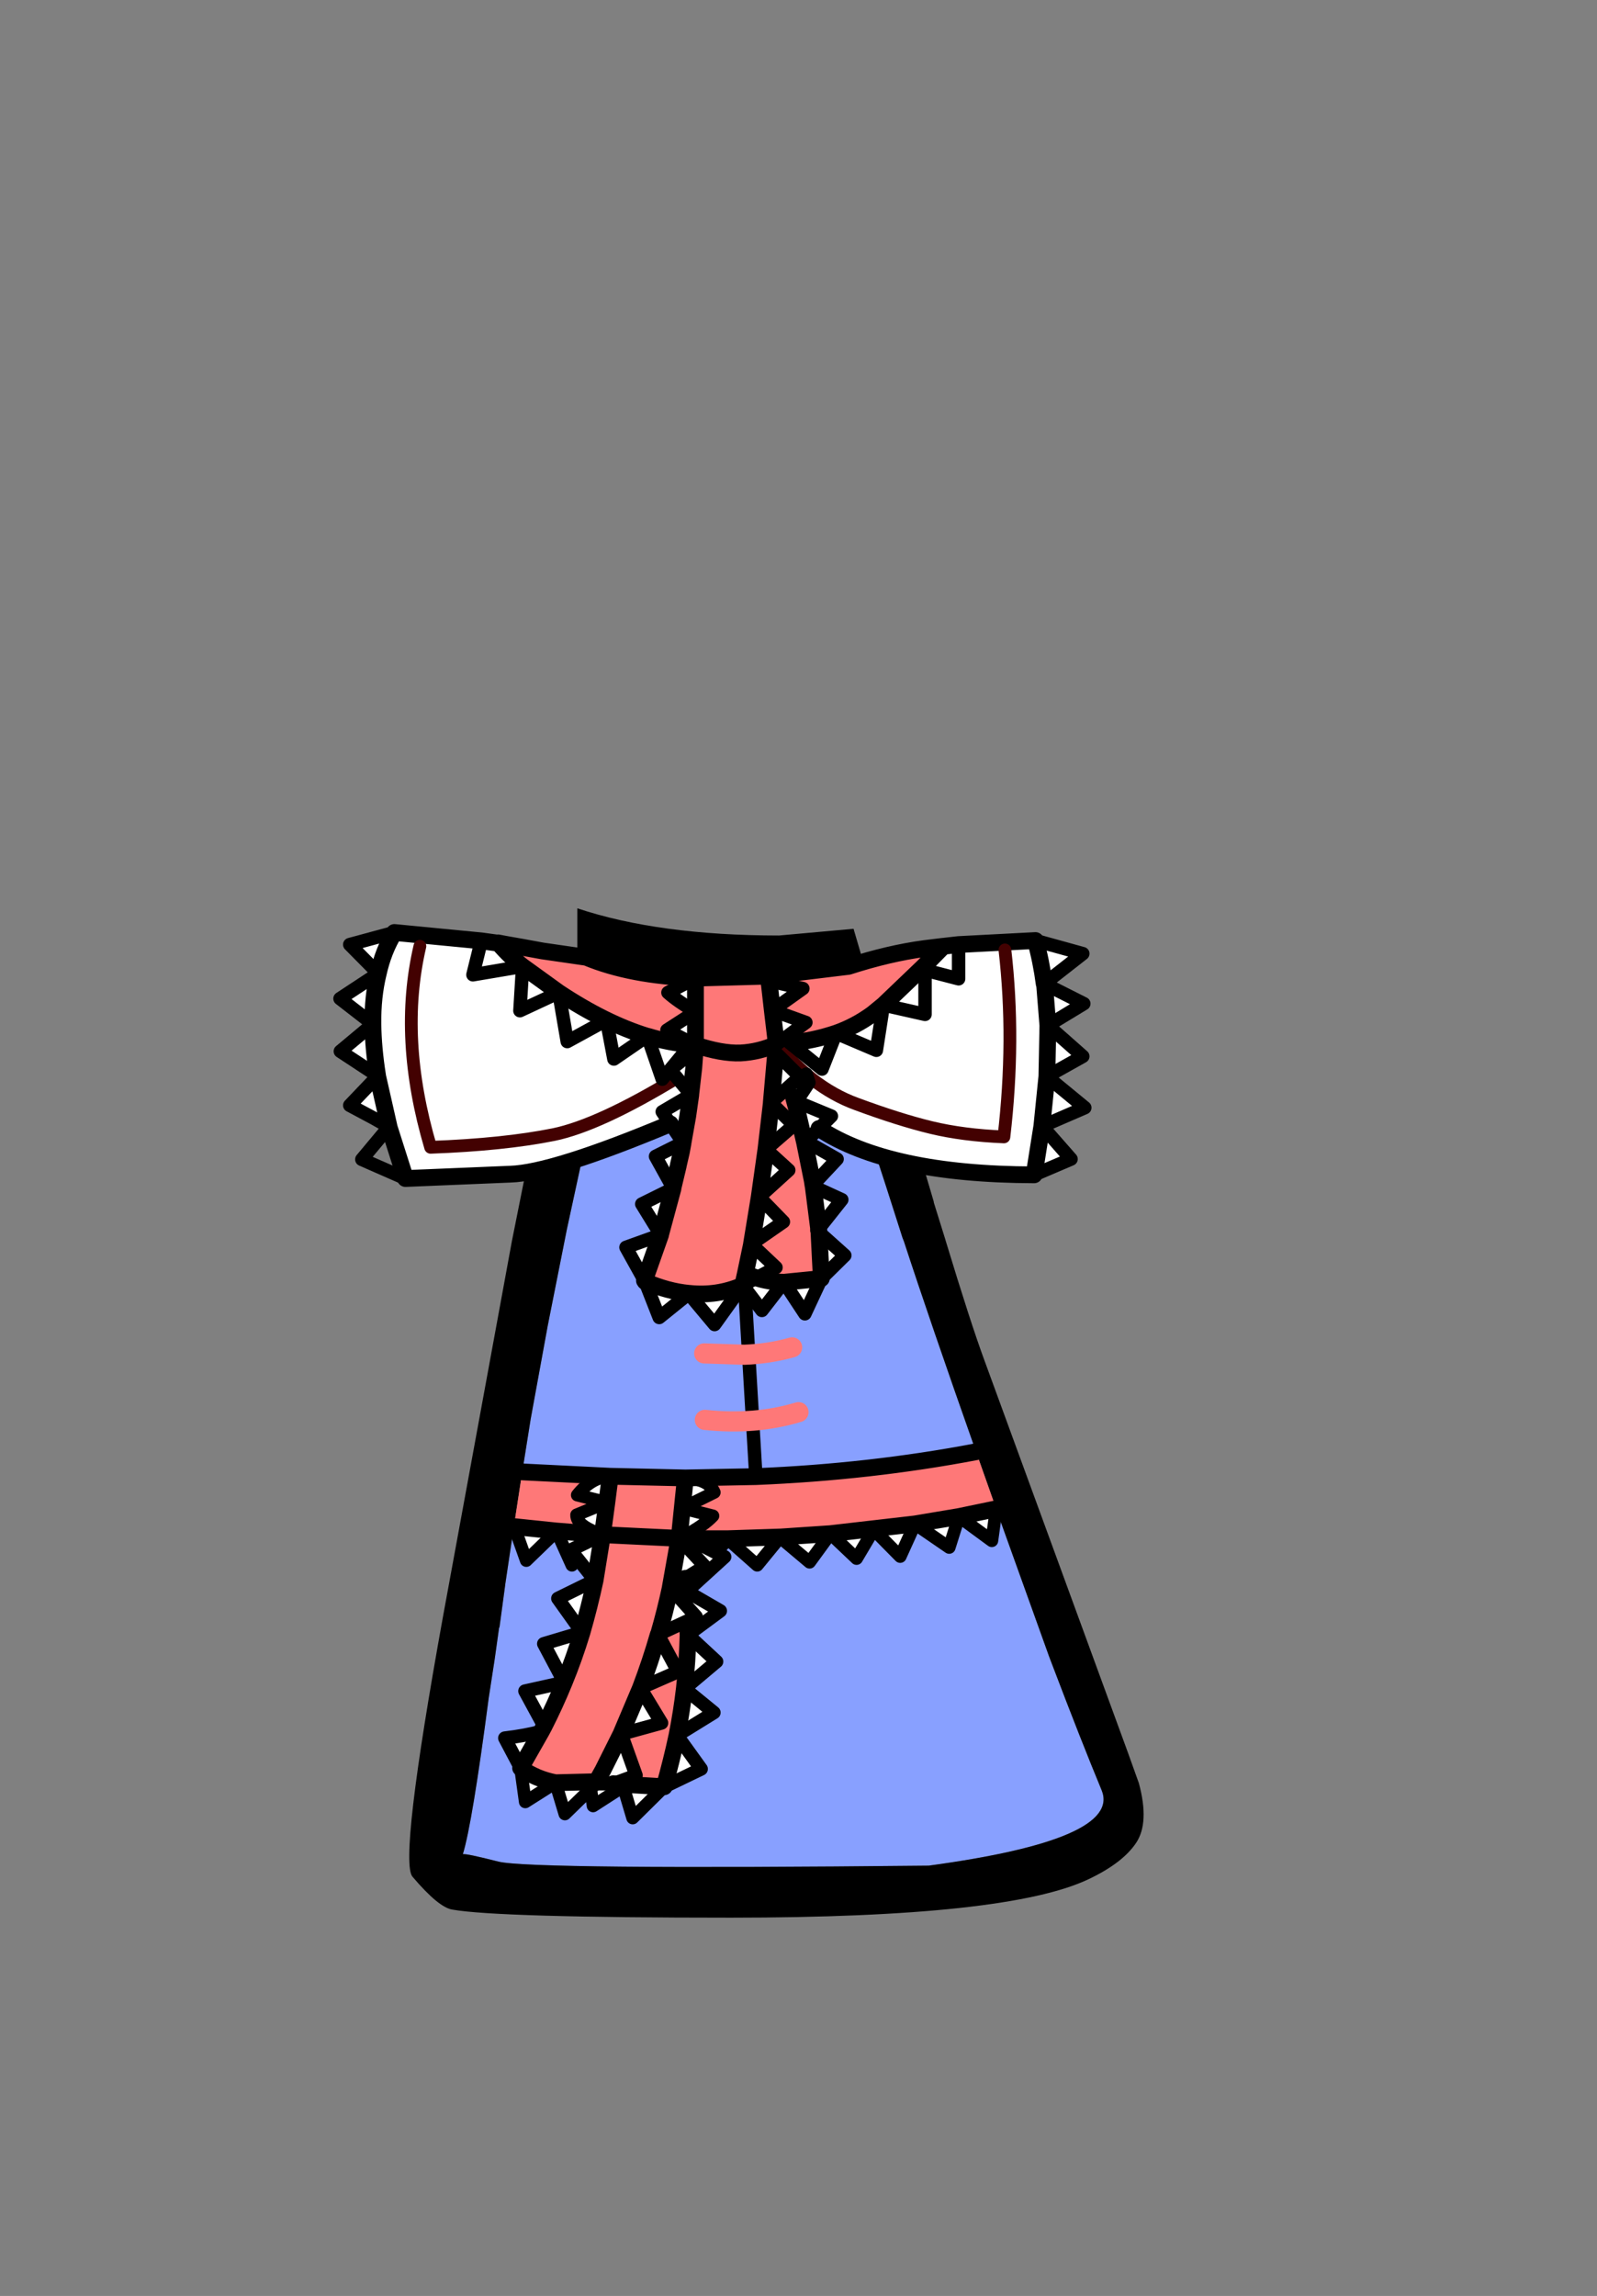 <?xml version="1.0" encoding="UTF-8" standalone="no"?>
<svg xmlns:xlink="http://www.w3.org/1999/xlink" height="342.0px" width="237.9px" xmlns="http://www.w3.org/2000/svg">
  <rect width="100%" height="100%" fill="#808080" stroke="none"/>
  <g transform="matrix(1, 0, 0, 1, 118.05, 273.9)">
    <use height="150.35" transform="matrix(1.0, 0.0, 0.0, 1.0, -68.4, -138.6)" width="120.7" xlink:href="#shape0"/>
  </g>
  <defs>
    <g id="shape0" transform="matrix(1, 0, 0, 1, 68.4, 138.6)">
      <path d="M-9.75 -126.85 L5.15 -128.1 Q5.3 -124.35 12.7 -101.0 L14.0 -97.0 16.4 -89.5 16.6 -89.0 Q20.45 -77.2 27.35 -57.65 11.6 -54.65 -5.45 -53.95 L-9.75 -126.85 -5.45 -53.95 -15.95 -53.75 -27.15 -54.0 -40.25 -54.65 -39.0 -62.5 -36.45 -76.45 -33.6 -90.8 -31.5 -100.5 -26.25 -128.3 Q-19.65 -126.8 -12.75 -126.8 L-9.75 -126.85 M30.35 -49.1 L38.25 -27.1 38.65 -26.05 Q43.0 -14.6 46.05 -7.25 49.1 0.1 20.3 4.0 -38.95 4.6 -43.8 3.4 -48.7 2.15 -49.1 2.3 -47.7 -2.25 -45.25 -20.95 L-44.35 -26.8 -43.7 -31.45 -43.7 -31.5 -43.65 -31.45 -42.8 -37.75 -42.8 -37.8 -41.5 -46.5 -41.45 -46.5 -39.65 -41.45 -35.15 -45.8 -35.15 -45.85 -32.85 -40.75 -31.95 -41.65 -29.45 -38.5 -34.95 -35.8 -31.35 -30.75 -37.05 -29.05 -34.0 -23.3 -39.85 -22.0 -37.0 -16.75 -37.4 -16.0 Q-39.85 -15.35 -42.85 -15.0 L-40.5 -10.55 -39.8 -5.5 -35.3 -8.35 -33.9 -3.7 -30.05 -7.45 -29.7 -4.9 -25.2 -7.8 -23.8 -3.1 -19.1 -7.75 -13.6 -10.4 -17.2 -15.4 -11.7 -18.8 -16.1 -22.4 -16.05 -22.4 -11.3 -26.4 -15.55 -30.35 -15.55 -30.4 -10.75 -33.95 -15.75 -36.85 -10.1 -42.0 -11.35 -42.6 -9.65 -44.65 -5.25 -40.75 -1.85 -44.9 2.55 -41.2 5.65 -45.45 9.55 -41.75 12.1 -46.05 16.05 -42.05 18.25 -46.9 23.35 -43.4 24.8 -48.0 29.7 -44.4 30.35 -49.1" fill="#88a0ff" fill-rule="evenodd" stroke="none"/>
      <path d="M27.35 -57.65 Q20.45 -77.2 16.6 -89.0 L16.4 -89.5 14.0 -97.0 12.7 -101.0 Q5.3 -124.35 5.15 -128.1 L-9.75 -126.85 -12.75 -126.8 Q-19.65 -126.8 -26.25 -128.3 L-31.5 -100.5 -33.6 -90.8 -36.45 -76.45 -39.0 -62.5 -40.25 -54.65 -41.5 -46.5 -42.8 -37.8 -42.8 -37.75 -43.65 -31.45 -43.7 -31.5 -43.7 -31.45 -44.35 -26.8 -45.25 -20.95 Q-47.7 -2.25 -49.1 2.3 -48.7 2.15 -43.8 3.4 -38.95 4.6 20.3 4.0 49.1 0.1 46.05 -7.25 43.0 -14.6 38.65 -26.05 L38.25 -27.1 30.35 -49.1 30.35 -49.15 30.35 -49.1 30.35 -49.15 27.35 -57.65 M19.25 -101.0 L21.05 -94.9 21.05 -94.8 22.7 -89.5 22.85 -89.0 Q26.55 -76.8 28.6 -71.25 L49.95 -12.9 51.6 -8.3 Q53.2 -2.4 51.2 0.6 49.2 3.6 44.15 6.0 32.15 11.75 -9.15 11.75 -43.85 11.75 -50.65 10.55 -52.7 10.25 -56.6 5.65 -58.65 3.3 -52.05 -33.15 L-41.8 -89.0 -40.2 -97.0 Q-34.85 -123.55 -32.05 -131.9 L-32.05 -138.6 Q-19.9 -134.55 -2.0 -134.55 L9.1 -135.55 16.65 -109.8 19.25 -101.0" fill="#000000" fill-rule="evenodd" stroke="none"/>
      <path d="M30.35 -49.1 L29.7 -44.4 24.8 -48.0 23.35 -43.4 18.25 -46.9 16.05 -42.05 12.1 -46.05 9.55 -41.75 5.65 -45.45 2.55 -41.2 -1.85 -44.9 -5.25 -40.75 -9.65 -44.65 -9.6 -44.7 -1.85 -44.95 -1.8 -44.95 5.65 -45.45 18.25 -46.9 24.8 -48.0 30.35 -49.15 30.35 -49.1 M-11.35 -42.6 L-10.1 -42.0 -15.75 -36.85 -10.75 -33.95 -15.55 -30.4 -15.6 -31.45 -15.55 -30.4 -15.6 -30.4 -15.65 -32.45 -14.35 -33.1 -18.2 -37.4 -14.35 -33.1 -15.65 -32.45 -19.95 -30.45 Q-18.95 -33.9 -18.2 -37.4 L-18.2 -37.45 -15.95 -38.8 -18.2 -37.45 -16.9 -44.75 -15.45 -44.7 -11.35 -42.6 M-15.55 -30.35 L-11.3 -26.4 -16.05 -22.4 -16.1 -22.4 -11.7 -18.8 -17.2 -15.4 -13.6 -10.4 -19.1 -7.75 -23.8 -3.1 -25.2 -7.8 -29.7 -4.9 -30.05 -7.45 -33.9 -3.7 -35.3 -8.35 -39.8 -5.5 -40.5 -10.55 -42.85 -15.0 Q-39.85 -15.35 -37.4 -16.0 L-40.5 -10.55 Q-38.2 -8.9 -35.3 -8.35 L-29.2 -8.5 -28.25 -10.2 -25.55 -15.6 -22.65 -22.45 Q-21.15 -26.4 -20.0 -30.4 L-17.05 -24.9 -22.65 -22.45 -19.5 -17.25 -25.5 -15.6 -23.3 -9.45 -26.7 -8.2 -19.1 -7.75 Q-18.0 -11.65 -17.2 -15.4 -16.5 -18.95 -16.1 -22.4 -15.65 -26.45 -15.55 -30.35 M-37.0 -16.75 L-39.85 -22.0 -34.0 -23.3 -37.05 -29.05 -31.35 -30.75 -34.95 -35.8 -29.45 -38.5 -31.95 -41.65 -32.85 -40.75 -35.15 -45.85 -35.2 -45.85 -35.15 -45.8 -39.65 -41.45 -41.45 -46.5 -35.2 -45.85 -28.3 -45.3 Q-32.2 -46.6 -32.15 -48.25 L-27.65 -50.1 -32.05 -51.2 Q-29.9 -53.9 -27.15 -54.0 L-27.65 -50.1 -28.3 -45.3 -29.4 -38.5 Q-30.25 -34.55 -31.35 -30.75 -32.5 -26.95 -34.0 -23.3 -35.35 -20.0 -37.0 -16.75 M-16.8 -45.45 L-15.95 -53.75 Q-12.45 -53.55 -11.65 -51.6 L-16.4 -49.25 -11.85 -48.1 Q-13.2 -46.65 -16.15 -45.1 L-16.8 -45.45 M-15.95 -38.8 L-13.05 -40.6 -16.9 -44.75 -13.05 -40.6 -15.95 -38.8 -15.8 -36.9 -15.95 -38.8 M-15.75 -36.85 L-15.8 -36.9 -15.85 -36.9 -15.8 -36.85 -15.75 -36.85 M-15.6 -31.45 L-15.6 -30.4 -15.6 -31.45 M-29.25 -8.2 L-26.7 -8.2 -29.25 -8.2 -30.05 -7.45 -29.25 -8.2 M-31.95 -41.65 L-33.05 -43.0 -28.3 -45.3 -33.05 -43.0 -31.95 -41.65" fill="#ffffff" fill-rule="evenodd" stroke="none"/>
      <path d="M-5.45 -53.95 Q11.6 -54.65 27.35 -57.65 L30.35 -49.15 24.8 -48.0 18.25 -46.9 5.65 -45.45 -1.8 -44.95 -1.85 -44.95 -9.6 -44.7 -15.45 -44.7 -16.15 -45.1 Q-13.2 -46.65 -11.85 -48.1 L-16.4 -49.25 -11.65 -51.6 Q-12.45 -53.55 -15.95 -53.75 L-5.45 -53.95 M-41.5 -46.5 L-40.25 -54.65 -27.15 -54.0 -15.95 -53.75 -16.8 -45.45 -16.9 -44.75 -28.3 -45.3 -16.9 -44.75 -18.2 -37.45 -18.25 -37.45 -18.2 -37.4 Q-18.95 -33.9 -19.95 -30.45 L-15.65 -32.45 -15.6 -30.4 -15.55 -30.35 Q-15.65 -26.45 -16.1 -22.4 -16.5 -18.95 -17.2 -15.4 -18.0 -11.65 -19.1 -7.75 L-26.7 -8.2 -23.3 -9.45 -25.5 -15.6 -19.5 -17.25 -22.65 -22.45 -17.05 -24.9 -20.0 -30.4 -19.95 -30.45 -20.0 -30.45 -20.0 -30.4 Q-21.15 -26.4 -22.65 -22.45 L-25.55 -15.6 -28.25 -10.2 -29.2 -8.5 -35.3 -8.35 -35.3 -8.4 -35.3 -8.35 Q-38.2 -8.9 -40.5 -10.55 L-37.4 -16.0 Q-37.05 -16.1 -37.0 -16.75 -35.35 -20.0 -34.0 -23.3 -32.5 -26.95 -31.35 -30.75 -30.25 -34.55 -29.4 -38.5 L-28.3 -45.3 -35.2 -45.85 -41.45 -46.5 -41.5 -46.5 M-28.3 -45.3 L-27.65 -50.1 -27.15 -54.0 Q-29.9 -53.9 -32.05 -51.2 L-27.65 -50.1 -32.15 -48.25 Q-32.2 -46.6 -28.3 -45.3 M-15.8 -36.85 L-15.85 -36.9 -15.8 -36.9 -15.8 -36.85 -15.8 -36.9 -15.8 -36.85" fill="#fe7878" fill-rule="evenodd" stroke="none"/>
      <path d="M-5.45 -53.95 Q11.6 -54.65 27.35 -57.65 M-15.55 -30.4 L-15.55 -30.35 Q-15.65 -26.45 -16.1 -22.4 -16.5 -18.95 -17.2 -15.4 -18.0 -11.65 -19.1 -7.75 L-26.7 -8.2 M-37.4 -16.0 L-37.0 -16.75 Q-35.35 -20.0 -34.0 -23.3 -32.5 -26.95 -31.35 -30.75 -30.25 -34.55 -29.4 -38.5 L-28.3 -45.3 -16.9 -44.75 -16.8 -45.45 -15.95 -53.75 -5.45 -53.95 M-9.6 -44.7 L-1.85 -44.95 -1.8 -44.95 5.65 -45.45 18.25 -46.9 24.8 -48.0 30.35 -49.15 M-40.25 -54.65 L-27.15 -54.0 -15.95 -53.75 M-27.15 -54.0 L-27.65 -50.1 -28.3 -45.3 M-15.45 -44.7 L-9.6 -44.7 M-16.9 -44.75 L-15.45 -44.7 M-15.95 -38.8 L-15.8 -36.9 -15.8 -36.85 M-18.2 -37.45 L-18.2 -37.4 Q-18.95 -33.9 -19.95 -30.45 L-20.0 -30.4 Q-21.15 -26.4 -22.65 -22.45 L-25.55 -15.6 -28.25 -10.2 -29.2 -8.5 -35.3 -8.35 Q-38.2 -8.9 -40.5 -10.55 L-37.4 -16.0 M-15.6 -31.45 L-15.55 -30.4 M-18.2 -37.45 L-16.9 -44.75 M-41.45 -46.5 L-35.2 -45.85 -28.3 -45.3" fill="none" stroke="#000000" stroke-linecap="round" stroke-linejoin="round" stroke-width="2.5"/>
      <path d="M30.35 -49.15 L30.35 -49.1 29.7 -44.4 24.8 -48.0 23.35 -43.4 18.25 -46.9 16.05 -42.05 12.1 -46.05 9.55 -41.75 5.65 -45.45 2.55 -41.2 -1.85 -44.9 -5.25 -40.75 -9.65 -44.65 -11.35 -42.6 M-19.1 -7.75 L-23.8 -3.1 -25.2 -7.8 -29.7 -4.9 -30.05 -7.45 -33.9 -3.7 -35.3 -8.35 -39.8 -5.5 -40.5 -10.55 M-31.95 -41.65 L-32.85 -40.75 -35.15 -45.85 -35.15 -45.8 -39.65 -41.45 -41.45 -46.5 M-15.95 -53.75 Q-12.45 -53.55 -11.65 -51.6 L-16.4 -49.25 -11.85 -48.1 Q-13.2 -46.65 -16.15 -45.1 L-16.9 -44.75 M-28.3 -45.3 Q-32.2 -46.6 -32.15 -48.25 L-27.65 -50.1 -32.05 -51.2 Q-29.9 -53.9 -27.15 -54.0 M-29.25 -8.2 L-30.05 -7.45 M-35.3 -8.35 L-35.3 -8.4 -35.3 -8.35" fill="none" stroke="#000000" stroke-linecap="round" stroke-linejoin="round" stroke-width="1.9"/>
      <path d="M-9.75 -126.85 L-5.45 -53.95 M-11.35 -42.6 L-10.1 -42.0 -15.75 -36.85 -10.75 -33.95 -15.55 -30.4 -15.6 -30.4 -15.55 -30.35 -11.3 -26.4 -16.05 -22.4 -16.1 -22.4 -11.7 -18.8 -17.2 -15.4 -13.6 -10.4 -19.1 -7.75 M-40.5 -10.55 L-42.85 -15.0 Q-39.85 -15.35 -37.4 -16.0 -37.05 -16.1 -37.0 -16.75 L-39.85 -22.0 -34.0 -23.3 -37.05 -29.05 -31.35 -30.75 -34.95 -35.8 -29.45 -38.5 -31.95 -41.65 M-16.15 -45.1 L-15.45 -44.7 -11.35 -42.6 M-16.8 -45.45 L-16.15 -45.1 M-16.9 -44.75 L-13.05 -40.6 -15.95 -38.8 -18.2 -37.45 -18.25 -37.45 -18.2 -37.4 -14.35 -33.1 -15.65 -32.45 M-15.75 -36.85 L-15.8 -36.85 -15.85 -36.9 -15.8 -36.9 -15.8 -36.85 -15.75 -36.85 M-15.6 -30.4 L-15.6 -31.45 M-26.7 -8.2 L-29.25 -8.2 M-19.95 -30.45 L-15.65 -32.45 M-20.0 -30.4 L-17.05 -24.9 -22.65 -22.45 -19.5 -17.25 -25.5 -15.6 -23.3 -9.45 -26.7 -8.2 M-20.0 -30.4 L-20.0 -30.45 -19.95 -30.45 M-28.3 -45.3 L-33.05 -43.0 -31.95 -41.65" fill="none" stroke="#000000" stroke-linecap="round" stroke-linejoin="round" stroke-width="2.0"/>
      <path d="M37.5 -127.35 L37.55 -127.35 38.05 -121.15 37.55 -127.35 43.4 -124.4 38.05 -121.15 37.9 -113.55 38.05 -121.15 43.25 -116.55 37.9 -113.55 37.15 -106.15 36.0 -98.9 37.15 -106.15 37.9 -113.55 43.55 -108.9 37.2 -106.15 41.5 -101.25 36.0 -98.9 Q14.35 -98.95 3.95 -105.8 L2.0 -103.9 6.65 -101.25 3.05 -97.4 2.95 -98.05 1.8 -103.75 0.75 -108.25 0.15 -110.5 0.6 -109.8 5.8 -107.65 3.95 -105.8 5.8 -107.65 0.6 -109.8 0.15 -110.5 0.05 -110.9 -0.35 -112.2 1.1 -113.5 -1.65 -116.25 1.1 -113.5 -0.35 -112.2 -3.15 -109.7 -2.5 -117.1 -1.65 -116.25 -2.4 -118.35 -2.35 -118.35 -2.4 -118.35 -3.0 -123.4 2.0 -121.6 -2.35 -118.35 -0.4 -118.55 4.4 -114.65 6.5 -120.0 12.5 -117.45 13.55 -124.2 19.75 -122.8 19.75 -129.4 24.75 -128.1 24.75 -133.2 24.75 -128.1 19.75 -129.4 19.75 -122.8 13.55 -124.2 12.5 -117.45 6.5 -120.0 4.4 -114.65 -0.4 -118.55 0.95 -118.7 Q3.65 -119.05 6.5 -120.0 9.35 -121.0 11.9 -122.85 L13.55 -124.2 19.35 -129.75 19.75 -130.15 22.5 -132.95 22.55 -132.95 24.75 -133.2 36.2 -133.8 Q37.05 -130.75 37.5 -127.35 37.05 -130.75 36.2 -133.8 L43.25 -131.85 37.5 -127.35 M31.65 -132.4 Q33.2 -119.05 31.5 -104.55 25.4 -104.8 20.65 -105.95 15.9 -107.1 9.55 -109.45 6.1 -110.7 2.95 -113.15 L2.05 -113.9 Q-0.2 -115.8 -2.35 -118.35 -0.2 -115.8 2.05 -113.9 L2.95 -113.15 Q6.1 -110.7 9.55 -109.45 15.9 -107.1 20.65 -105.95 25.4 -104.8 31.5 -104.55 33.2 -119.05 31.65 -132.4 M19.35 -129.75 L19.75 -129.4 19.75 -130.15 19.75 -129.4 19.35 -129.75 M-3.5 -127.8 L1.55 -126.65 -3.0 -123.4 -3.5 -127.8 M2.05 -113.9 L2.45 -112.65 0.6 -109.85 0.15 -110.5 0.6 -109.85 2.45 -112.65 2.05 -113.9 M3.1 -97.15 L7.35 -95.2 3.9 -90.85 3.1 -97.15 M3.95 -90.35 L7.8 -86.9 4.3 -83.45 1.85 -78.2 -1.25 -82.9 4.3 -83.45 3.95 -90.35 M-1.3 -82.9 L-4.55 -78.7 -7.4 -82.45 -11.6 -76.6 -15.45 -81.2 -19.85 -77.65 -21.95 -83.0 Q-18.6 -81.55 -15.45 -81.25 L-15.45 -81.2 -15.4 -81.25 Q-11.2 -80.8 -7.4 -82.45 L-5.35 -83.55 Q-3.6 -82.95 -1.3 -82.9 M-22.05 -83.15 L-24.8 -88.1 -19.65 -89.95 -22.05 -83.15 M-19.65 -90.0 L-22.45 -94.55 -17.8 -96.85 -19.65 -90.0 M-17.8 -96.95 L-20.4 -101.65 -16.3 -103.7 -16.3 -103.65 -16.55 -102.3 -17.0 -100.35 -17.0 -100.3 -17.8 -96.95 M-18.2 -106.5 Q-35.65 -99.2 -42.0 -99.0 L-57.65 -98.35 -60.1 -106.05 -60.05 -106.1 -60.1 -106.1 -61.8 -113.6 -60.1 -106.1 -62.3 -107.3 -65.95 -109.25 -61.8 -113.6 -61.75 -113.6 -61.75 -113.65 -61.8 -113.65 -67.35 -117.3 -62.5 -121.35 -67.4 -125.15 -61.7 -128.9 -65.95 -133.2 -59.3 -135.0 -47.4 -133.85 -46.35 -133.75 -43.8 -133.4 Q-41.9 -131.25 -40.2 -129.95 L-47.6 -128.7 -46.35 -133.75 -47.6 -128.7 -40.2 -129.95 -34.8 -126.05 -40.6 -123.35 -40.2 -129.95 -40.6 -123.35 -34.8 -126.05 Q-27.85 -121.45 -21.65 -119.55 L-21.65 -119.6 -21.6 -119.55 Q-18.3 -118.55 -15.15 -118.3 L-14.5 -118.25 -18.7 -120.45 -14.45 -123.2 Q-17.1 -124.75 -18.55 -126.05 L-14.45 -128.2 -14.45 -123.2 -14.45 -118.25 -14.5 -117.5 -14.7 -114.85 -15.15 -110.9 -17.2 -113.35 -18.2 -114.55 -14.5 -117.5 -18.2 -114.55 -17.2 -113.35 -15.15 -110.9 -15.15 -110.8 -15.6 -107.65 -18.2 -106.5 -19.4 -108.3 -15.15 -110.8 -19.4 -108.3 -18.2 -106.5 M-42.8 -133.25 L-40.25 -132.8 -40.3 -132.75 -42.8 -133.25 M-7.0 -84.25 L-6.1 -88.55 -2.45 -85.1 -5.35 -83.55 Q-6.25 -83.85 -7.0 -84.25 M-6.1 -88.6 L-4.95 -95.6 -3.95 -102.7 -3.2 -109.15 -3.15 -109.6 0.2 -106.3 -3.95 -102.7 -0.55 -99.6 -4.95 -95.6 -1.35 -91.9 -6.1 -88.6 M-61.8 -113.65 Q-62.45 -117.75 -62.5 -121.35 -62.55 -125.45 -61.7 -128.9 -60.95 -132.3 -59.3 -135.0 -60.95 -132.3 -61.7 -128.9 -62.55 -125.45 -62.5 -121.35 -62.45 -117.75 -61.8 -113.65 M-55.5 -132.95 Q-58.7 -119.25 -53.9 -103.0 -43.0 -103.4 -35.55 -104.9 -28.8 -106.3 -17.2 -113.35 -28.8 -106.3 -35.55 -104.9 -43.0 -103.4 -53.9 -103.0 -58.7 -119.25 -55.5 -132.95 M-14.45 -118.25 L-14.5 -118.25 -14.45 -118.25 M-21.6 -119.55 L-21.65 -119.55 -21.6 -119.55 -19.4 -113.15 -15.15 -118.3 -19.4 -113.15 -21.6 -119.55 M-34.8 -126.05 L-33.55 -118.75 -27.7 -121.95 -26.6 -116.15 -21.65 -119.55 -26.6 -116.15 -27.7 -121.95 -33.55 -118.75 -34.8 -126.05 M-2.35 -118.35 L-2.4 -118.35 -2.35 -118.35" fill="#ffffff" fill-rule="evenodd" stroke="none"/>
      <path d="M-0.4 -118.55 L-2.35 -118.35 2.0 -121.6 -3.0 -123.4 1.55 -126.65 -3.5 -127.8 -3.6 -128.5 -3.5 -127.8 -3.0 -123.4 -2.4 -118.35 -1.65 -116.25 -2.5 -117.1 -3.15 -109.7 -3.2 -109.65 -3.15 -109.6 -3.2 -109.15 -3.95 -102.7 -4.95 -95.6 -6.1 -88.6 -6.15 -88.6 -6.1 -88.55 -7.0 -84.25 -7.4 -82.45 Q-11.2 -80.8 -15.4 -81.25 L-15.45 -81.25 Q-18.6 -81.55 -21.95 -83.0 L-22.05 -83.15 -19.65 -89.95 -19.65 -90.0 -17.8 -96.85 -17.75 -96.9 -17.8 -96.95 -17.0 -100.3 -17.0 -100.35 -16.55 -102.3 -16.3 -103.65 -16.3 -103.7 -15.6 -107.65 -15.15 -110.8 -15.1 -110.85 -15.15 -110.9 -14.7 -114.85 -14.5 -117.5 -14.45 -118.25 Q-10.55 -116.95 -7.75 -117.05 -4.95 -117.2 -2.4 -118.35 L-2.5 -117.1 -2.4 -118.35 Q-4.95 -117.2 -7.75 -117.05 -10.55 -116.95 -14.45 -118.25 L-14.45 -123.2 -14.45 -128.2 -3.6 -128.5 8.35 -129.95 Q14.4 -131.9 19.65 -132.6 L22.5 -132.95 19.75 -130.15 19.35 -129.75 13.55 -124.2 11.9 -122.85 Q9.35 -121.0 6.5 -120.0 3.65 -119.05 0.95 -118.7 L-0.4 -118.55 M-0.35 -112.2 L0.05 -110.9 0.15 -110.5 0.75 -108.25 1.8 -103.75 2.95 -98.05 3.05 -97.4 3.1 -97.15 2.9 -97.25 3.05 -97.4 2.9 -97.25 3.1 -97.15 3.9 -90.85 3.95 -90.35 3.65 -90.6 3.9 -90.85 3.65 -90.6 3.95 -90.35 4.3 -83.45 -1.25 -82.9 -1.3 -82.95 -1.3 -82.9 Q-3.6 -82.95 -5.35 -83.55 L-2.45 -85.1 -6.1 -88.55 -6.1 -88.6 -1.35 -91.9 -4.95 -95.6 -0.55 -99.6 -3.95 -102.7 0.2 -106.3 -3.15 -109.6 -3.15 -109.7 -0.35 -112.2 M-43.8 -133.4 L-43.85 -133.45 -42.8 -133.25 -43.8 -133.4 -42.8 -133.25 -40.3 -132.75 -40.25 -132.8 -37.25 -132.25 -30.7 -131.3 Q-24.1 -128.55 -14.45 -128.2 L-18.55 -126.05 Q-17.1 -124.75 -14.45 -123.2 L-18.7 -120.45 -14.5 -118.25 -15.15 -118.3 Q-18.3 -118.55 -21.6 -119.55 L-21.65 -119.6 -21.65 -119.55 Q-27.85 -121.45 -34.8 -126.05 L-40.2 -129.95 Q-41.9 -131.25 -43.8 -133.4" fill="#fe7878" fill-rule="evenodd" stroke="none"/>
      <path d="M37.5 -127.35 Q37.05 -130.75 36.2 -133.8 L24.75 -133.2 22.55 -132.95 22.5 -132.95 19.75 -130.15 M-0.4 -118.55 L-2.35 -118.35 M19.35 -129.75 L13.55 -124.2 11.9 -122.85 Q9.35 -121.0 6.5 -120.0 3.65 -119.05 0.95 -118.7 L-0.4 -118.55 M19.35 -129.75 L19.75 -130.15 M22.5 -132.95 L19.65 -132.6 Q14.4 -131.9 8.35 -129.95 L-3.6 -128.5 -3.5 -127.8 -3.0 -123.4 -2.4 -118.35 -2.35 -118.35 M-2.4 -118.35 L-1.65 -116.25 M0.15 -110.5 L0.75 -108.25 1.8 -103.75 2.95 -98.05 3.05 -97.4 3.1 -97.15 3.9 -90.85 3.95 -90.35 4.3 -83.45 -1.25 -82.9 -1.3 -82.9 Q-3.6 -82.95 -5.35 -83.55 -6.25 -83.85 -7.0 -84.25 L-6.1 -88.55 -6.1 -88.6 -4.95 -95.6 -3.95 -102.7 -3.2 -109.15 -3.15 -109.6 -3.15 -109.7 -2.5 -117.1 -2.4 -118.35 Q-4.95 -117.2 -7.75 -117.05 -10.55 -116.95 -14.45 -118.25 L-14.5 -117.5 -14.7 -114.85 -15.15 -110.9 -15.15 -110.8 -15.6 -107.65 -16.3 -103.7 -16.3 -103.65 -16.55 -102.3 -17.0 -100.35 -17.0 -100.3 -17.8 -96.95 M38.05 -121.15 L37.9 -113.55 37.15 -106.15 36.0 -98.9 M38.05 -121.15 L37.55 -127.35 M-18.2 -106.5 Q-35.65 -99.2 -42.0 -99.0 L-57.65 -98.35 M-59.3 -135.0 L-47.4 -133.85 -46.35 -133.75 -43.8 -133.4 -43.85 -133.45 -42.8 -133.25 -40.25 -132.8 -37.25 -132.25 -30.7 -131.3 Q-24.1 -128.55 -14.45 -128.2 L-3.6 -128.5 M-7.4 -82.45 L-7.0 -84.25 M3.95 -105.8 Q14.35 -98.95 36.0 -98.9 M-40.2 -129.95 Q-41.9 -131.25 -43.8 -133.4 L-42.8 -133.25 -40.3 -132.75 -40.25 -132.8 M-59.3 -135.0 Q-60.95 -132.3 -61.7 -128.9 -62.55 -125.45 -62.5 -121.35 -62.45 -117.75 -61.8 -113.65 M-61.8 -113.6 L-60.1 -106.1 M-60.1 -106.05 L-57.65 -98.35 M-34.8 -126.05 L-40.2 -129.95 M-34.8 -126.05 Q-27.85 -121.45 -21.65 -119.55 L-21.6 -119.55 Q-18.3 -118.55 -15.15 -118.3 L-14.5 -118.25 -14.45 -118.25 -14.45 -123.2 -14.45 -128.2 M-19.65 -90.0 L-17.8 -96.85 M-15.4 -81.25 L-15.45 -81.25 Q-18.6 -81.55 -21.95 -83.0 M-7.4 -82.45 Q-11.2 -80.8 -15.4 -81.25 M-22.05 -83.15 L-19.65 -89.95" fill="none" stroke="#000000" stroke-linecap="round" stroke-linejoin="round" stroke-width="2.5"/>
      <path d="M-2.35 -118.35 Q-0.2 -115.8 2.05 -113.9 L2.95 -113.15 Q6.1 -110.7 9.55 -109.45 15.9 -107.1 20.65 -105.95 25.4 -104.8 31.5 -104.55 33.2 -119.05 31.65 -132.4 M-17.2 -113.35 Q-28.8 -106.3 -35.55 -104.9 -43.0 -103.4 -53.9 -103.0 -58.7 -119.25 -55.5 -132.95" fill="none" stroke="#430101" stroke-linecap="round" stroke-linejoin="round" stroke-width="1.9"/>
      <path d="M-2.35 -118.35 L-2.4 -118.35 M37.9 -113.55 L43.25 -116.55 38.05 -121.15 M37.55 -127.35 L43.4 -124.4 38.05 -121.15 M36.0 -98.9 L41.5 -101.25 37.2 -106.15 43.55 -108.9 37.9 -113.55 M36.2 -133.8 L43.25 -131.85 37.5 -127.35 M-57.65 -98.35 L-64.15 -101.2 -60.1 -106.05 -62.3 -107.3 -65.95 -109.25 -61.8 -113.6 -61.8 -113.65 -67.35 -117.3 -62.5 -121.35 -67.4 -125.15 -61.7 -128.9 -65.95 -133.2 -59.3 -135.0 M-61.8 -113.65 L-61.75 -113.65 -61.75 -113.6 -61.8 -113.6 M-60.1 -106.1 L-60.05 -106.1 -60.1 -106.05" fill="none" stroke="#000000" stroke-linecap="round" stroke-linejoin="round" stroke-width="2.0"/>
      <path d="M-13.15 -72.3 L-7.15 -72.1 Q-3.4 -72.25 -0.05 -73.2 M-13.05 -62.4 Q-5.55 -61.6 0.9 -63.55" fill="none" stroke="#fe7878" stroke-linecap="round" stroke-linejoin="round" stroke-width="3.0"/>
      <path d="M24.75 -133.2 L24.75 -128.1 19.75 -129.4 19.75 -122.8 13.55 -124.2 12.5 -117.45 6.5 -120.0 4.4 -114.65 -0.4 -118.55 M19.75 -130.15 L19.75 -129.4 19.35 -129.75 M-3.5 -127.8 L1.55 -126.65 -3.0 -123.4 2.0 -121.6 -2.35 -118.35 M-1.65 -116.25 L1.1 -113.5 -0.35 -112.2 M0.15 -110.5 L0.6 -109.85 2.45 -112.65 2.05 -113.9 M3.05 -97.4 L6.65 -101.25 2.0 -103.9 3.95 -105.8 5.8 -107.65 0.6 -109.8 0.15 -110.5 M3.1 -97.15 L7.35 -95.2 3.9 -90.85 3.65 -90.6 3.95 -90.35 7.8 -86.9 4.3 -83.45 1.85 -78.2 -1.25 -82.9 -1.3 -82.95 -1.3 -82.9 -4.55 -78.7 -7.4 -82.45 -11.6 -76.6 -15.45 -81.2 -19.85 -77.65 -21.95 -83.0 -22.05 -83.15 -24.8 -88.1 -19.65 -89.95 -19.65 -90.0 -22.45 -94.55 -17.8 -96.85 -17.75 -96.9 -17.8 -96.95 -20.4 -101.65 -16.3 -103.7 -18.2 -106.5 M3.1 -97.15 L2.9 -97.25 3.05 -97.4 M-5.35 -83.55 L-7.4 -82.45 M-6.1 -88.55 L-6.15 -88.6 -6.1 -88.6 -1.35 -91.9 -4.95 -95.6 -0.55 -99.6 -3.95 -102.7 0.2 -106.3 -3.15 -109.6 -3.2 -109.65 -3.15 -109.7 -0.35 -112.2 M-15.15 -110.9 L-15.1 -110.85 -15.15 -110.8 -19.4 -108.3 -18.2 -106.5 M-46.35 -133.75 L-47.6 -128.7 -40.2 -129.95 -40.6 -123.35 -34.8 -126.05 M-14.5 -118.25 L-18.7 -120.45 -14.45 -123.2 Q-17.1 -124.75 -18.55 -126.05 L-14.45 -128.2 M-21.65 -119.55 L-21.65 -119.6 -21.6 -119.55 -19.4 -113.15 -15.15 -118.3 M-21.65 -119.55 L-26.6 -116.15 -27.7 -121.95 -33.55 -118.75 -34.8 -126.05 M-2.5 -117.1 L-1.65 -116.25 M-14.45 -118.25 L-14.5 -118.25 M-14.5 -117.5 L-18.2 -114.55 -17.2 -113.35 -15.15 -110.9 M-5.35 -83.55 L-2.45 -85.1 -6.1 -88.55" fill="none" stroke="#000000" stroke-linecap="round" stroke-linejoin="round" stroke-width="2.0"/>
    </g>
  </defs>
</svg>
